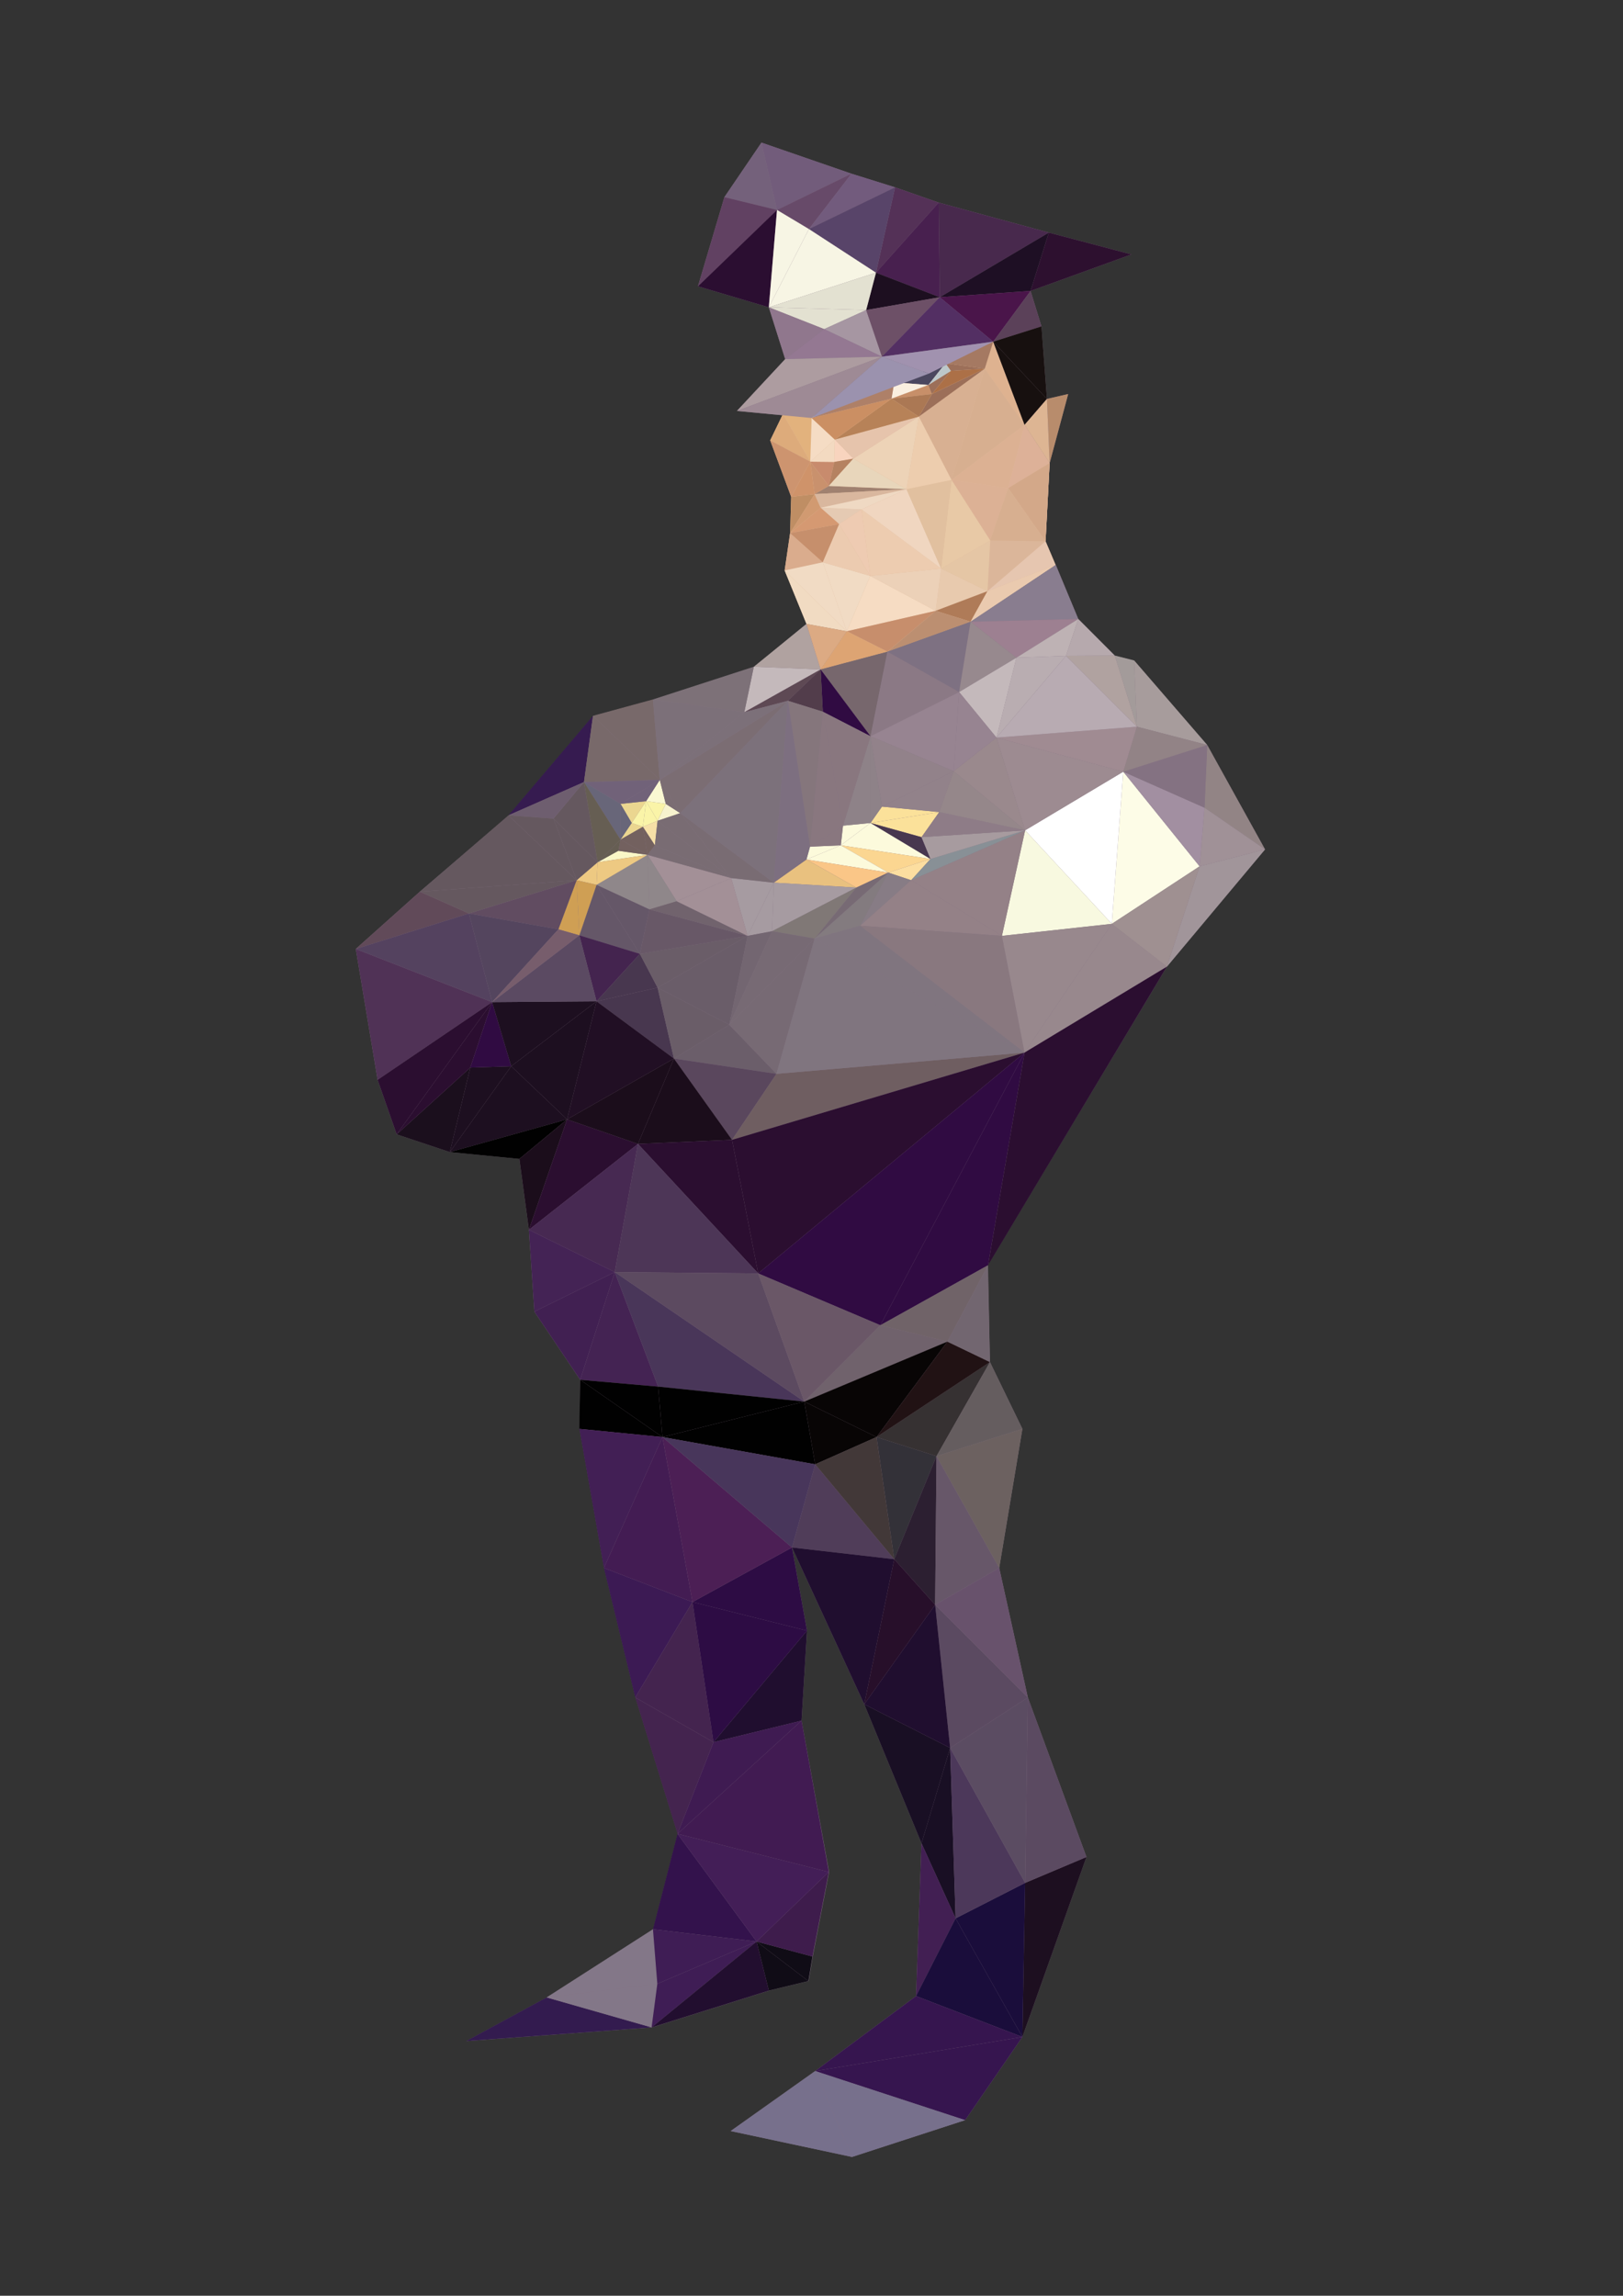 <?xml version="1.0" encoding="utf-8"?>
<svg version="1.1" xmlns="http://www.w3.org/2000/svg" xmlns:xlink="http://www.w3.org/1999/xlink" x="0px" y="0px"
	 width="595.3px" height="841.9px" viewBox="0 0 595.3 841.9" enable-background="new 0 0 595.3 841.9" xml:space="preserve">
	<rect x="0" y="0" width="595.3" height="841.9" fill="#333333" stroke="none"/>
	<g id="character">
		<g>
			<path fill="#847282" d="M464,311.5l-21.2-38.2l-26.8-31l-7.1-1.8L395.5,227l-8.2-19.8L356,228l-30.5,11l-24.5,6.5l9.6-14l-14.8-2.7
				l-19.2,15.8l-37,12l-22,6l-31,36.5L154,327l-23.5,21l8,48l7,20l19.5,6.5l25.5,2.5l3.5,26l2,30l16.8,25l-0.2,18l9,51l11.5,47.5
				l15.5,50l-9,35l-39,25l-29.5,16l68-5l43-13.5l14.5-3.5l1.5-9l6-31L294,631l2-33l-5.5-30.5L317,625l21,51l-2,56l-37,27.5l-31,22
				l44.5,9.5l41.5-13.5l21-30.5l23.5-66L377,622.5L366.5,575l8.5-51l-11.9-24.5l-0.8-35.5L428,354.5L464,311.5z M308.4,310l17.4,10
				l0,0L308.4,310z"/>
			<polygon fill="#847282" points="288,131.7 270.3,150.7 297.7,153.3 340.7,137 364.3,125.3 375.8,155.8 385,169.8 391.8,144.5
				384,146.3 382,119.7 378,106.7 415,93.3 384.7,85.3 344.3,74.3 328.3,68.7 312.3,63.7 279.3,52.3 265.7,72.3 256,105 282,112.7
				"/>
			<polygon fill="#847282" points="383.5,198.5 385,169.8 369.8,179 	"/>
		</g>
		<polygon fill="#DFB99A" points="383.5,198.5 385,169.8 375.8,155.8 364.3,125.3 346.8,133.2 328,140.2 298.5,153 299,147.5
			287.2,151.8 282.5,161.5 290.2,182.2 289.8,195.5 287.8,209.2 295.8,228.8 310.6,231.5 301,245.5 325.5,239 356,228 387.2,207.2 "/>
		<polygon fill="#DDAB7B" points="287.2,151.8 282.5,161.5 297.2,169.3 287.2,151.8 287.2,151.8 "/>
		<polygon fill="#CD946F" points="282.5,161.5 290.2,182.2 297.2,169.3 282.5,161.5 282.5,161.5 "/>
		<polygon fill="#BF8E64" points="290.2,182.2 289.8,195.5 298.8,181.2 290.2,182.2 290.2,182.2 "/>
		<polygon fill="#DAAC8D" points="289.8,195.5 287.8,209.2 301.8,206.2 289.8,195.5 289.8,195.5 "/>
		<polygon fill="#4B475F" points="328,140.2 346.8,133.2 340.5,141.2 328,140.2 328,140.2 "/>
		<polygon fill="#FAEFE0" points="328,140.2 327,146.2 340.5,141.2 328,140.2 328,140.2 "/>
		<polygon fill="#C78F69" points="327,146.2 341.8,144.5 340.5,141.2 327,146.2 327,146.2 "/>
		<polygon fill="#9C6F59" points="340.5,141.2 341.8,144.5 348.8,136 340.5,141.2 340.5,141.2 "/>
		<polygon fill="#BCC7CA" points="340.5,141.2 346.8,133.2 348.8,136 340.5,141.2 340.5,141.2 "/>
		<polygon fill="#E2B27D" points="287.2,151.8 297.2,169.3 299,147.5 287.2,151.8 287.2,151.8 "/>
		<polygon fill="#E5CAB3" points="301,186.2 316,186.8 307.8,192.2 301,186.2 301,186.2 "/>
		<polygon fill="#DBB69A" points="383.5,198.5 362.2,216.8 363.2,198.2 383.5,198.5 383.5,198.5 "/>
		<polygon fill="#F6DCC3" points="310.6,231.5 343.2,224 319.2,211.2 310.6,231.5 310.6,231.5 "/>
		<polygon fill="#E8CAAE" points="343.2,224 362.2,216.8 345.2,208.5 343.2,224 343.2,224 "/>
		<polygon fill="#F8D4BE" points="313,168.2 306.2,161.2 306,169.4 313,168.2 313,168.2 "/>
		<polygon fill="#C88B6D" points="297.2,169.3 304,178.2 306,169.4 297.2,169.3 297.2,169.3 "/>
		<polygon fill="#B58261" points="304,178.2 313,168.2 306,169.4 304,178.2 304,178.2 "/>
		<polygon fill="#A08170" points="298.8,181.2 304,178.2 332.5,179.4 298.8,181.2 298.8,181.2 "/>
		<polygon fill="#C9916D" points="298.8,181.2 297.2,169.3 304,178.2 298.8,181.2 298.8,181.2 "/>
		<polygon fill="#CF936A" points="298.8,181.2 297.2,169.3 290.2,182.2 298.8,181.2 298.8,181.2 "/>
		<polygon fill="#D19A71" points="301,186.2 298.8,181.2 289.8,195.5 301,186.2 301,186.2 "/>
		<polygon fill="#D59972" points="301,186.2 307.8,192.2 289.8,195.5 301,186.2 301,186.2 "/>
		<polygon fill="#C68F6C" points="289.8,195.5 301.8,206.2 307.8,192.2 289.8,195.5 289.8,195.5 "/>
		<polygon fill="#F1DBC4" points="287.8,209.2 310.6,231.5 301.8,206.2 287.8,209.2 287.8,209.2 "/>
		<polygon fill="#F1DBC4" points="301.8,206.2 319.2,211.2 310.6,231.5 301.8,206.2 301.8,206.2 "/>
		<polygon fill="#ECCBB0" points="301.8,206.2 307.8,192.2 319.2,211.2 301.8,206.2 301.8,206.2 "/>
		<polygon fill="#D8B092" points="337,152.8 361.2,135.2 349,176 337,152.8 337,152.8 "/>
		<polygon fill="#DEB290" points="361.2,135.2 364.3,125.3 375.8,155.8 361.2,135.2 361.2,135.2 "/>
		<polygon fill="#D7AF90" points="361.2,135.2 349,176 375.8,155.8 361.2,135.2 361.2,135.2 "/>
		<polygon fill="#DCB193" points="349,176 369.8,179 375.8,155.8 349,176 349,176 "/>
		<polygon fill="#DDB198" points="375.8,155.8 385,169.8 369.8,179 375.8,155.8 375.8,155.8 "/>
		<polygon fill="#DCB195" points="349,176 369.8,179 363.2,198.2 349,176 349,176 "/>
		<polygon fill="#D7AF90" points="363.2,198.2 369.8,179 383.5,198.5 363.2,198.2 363.2,198.2 "/>
		<polygon fill="#E5C6A5" points="363.2,198.2 345.2,208.5 362.2,216.8 363.2,198.2 363.2,198.2 "/>
		<polygon fill="#ECD1B8" points="343.2,224 345.2,208.5 319.2,211.2 343.2,224 343.2,224 "/>
		<polygon fill="#9C6F59" points="341.8,144.5 337,152.8 361.2,135.2 341.8,144.5 341.8,144.5 "/>
		<polygon fill="#AC7047" points="341.8,144.5 348.8,136 361.2,135.2 341.8,144.5 341.8,144.5 "/>
		<polygon fill="#9C6F59" points="348.8,136 346.8,133.2 361.2,135.2 348.8,136 348.8,136 "/>
		<polygon fill="#A57962" points="346.8,133.2 364.3,125.3 361.2,135.2 346.8,133.2 346.8,133.2 "/>
		<polygon fill="#AB7854" points="337,152.8 341.8,144.5 327,146.2 337,152.8 337,152.8 "/>
		<polygon fill="#E8C9A6" points="345.2,208.5 349,176 363.2,198.2 345.2,208.5 345.2,208.5 "/>
		<polygon fill="#EDCCB0" points="316,186.8 345.2,208.5 319.2,211.2 316,186.8 316,186.8 "/>
		<polygon fill="#EECBB2" points="316,186.8 307.8,192.2 319.2,211.2 316,186.8 316,186.8 "/>
		<polygon fill="#D9B79E" points="301,186.2 298.8,181.2 332.5,179.4 301,186.2 301,186.2 "/>
		<polygon fill="#EFD9C3" points="301,186.2 332.5,179.4 316,186.8 301,186.2 301,186.2 "/>
		<polygon fill="#F0D6C0" points="316,186.8 345.2,208.5 332.5,179.4 316,186.8 316,186.8 "/>
		<polygon fill="#E1C09F" points="332.5,179.4 349,176 345.2,208.5 332.5,179.4 332.5,179.4 "/>
		<polygon fill="#EDCDAE" points="332.5,179.4 349,176 337,152.8 332.5,179.4 332.5,179.4 "/>
		<polygon fill="#E8D6BB" points="332.5,179.4 304,178.2 313,168.2 332.5,179.4 332.5,179.4 "/>
		<polygon fill="#EDD3B7" points="313,168.2 337,152.8 332.5,179.4 313,168.2 313,168.2 "/>
		<polygon fill="#E6C4AC" points="313,168.2 306.2,161.2 337,152.8 313,168.2 313,168.2 "/>
		<polygon fill="#F3DAC1" points="306,169.4 297.2,169.3 306.2,161.2 306,169.4 306,169.4 "/>
		<polygon fill="#F5DCC4" points="297.2,169.3 297.7,153.3 306.2,161.2 297.2,169.3 297.2,169.3 "/>
		<polygon fill="#B78258" points="306.2,161.2 337,152.8 327,146.2 306.2,161.2 306.2,161.2 "/>
		<polygon fill="#CB8F63" points="306.2,161.2 297.7,153.3 327,146.2 306.2,161.2 306.2,161.2 "/>
		<polygon fill="#AE8068" points="297.7,153.3 328,140.2 327,146.2 297.7,153.3 297.7,153.3 "/>
		<polygon fill="#E6C6B0" points="383.5,198.5 387.2,207.2 362.2,216.8 383.5,198.5 383.5,198.5 "/>
		<polygon fill="#AF7B58" points="362.2,216.8 343.2,224 356,228 362.2,216.8 362.2,216.8 "/>
		<polygon fill="#C78E6C" points="343.2,224 310.6,231.5 325.5,239 343.2,224 343.2,224 "/>
		<polygon fill="#DDA473" points="301,245.5 325.5,239 310.6,231.5 301,245.5 301,245.5 "/>
		<polygon fill="#BC8F71" points="325.5,239 343.2,224 356,228 325.5,239 325.5,239 "/>
		<polygon fill="#EACAAF" points="356,228 387.2,207.2 362.2,216.8 356,228 356,228 "/>
		<polygon fill="#F1DBC2" points="287.8,209.2 295.8,228.8 310.6,231.5 287.8,209.2 287.8,209.2 "/>
		<polygon fill="#DFB99A" points="369.8,179 385,169.8 383.5,198.5 369.8,179 "/>
		<polygon fill="#897D8F" points="387.2,207.2 395.5,227 356,228 387.2,207.2 387.2,207.2 "/>
		<polygon fill="#7E7182" points="356,228 325.5,239 351.8,253.8 356,228 356,228 "/>
		<polygon fill="#77676D" points="325.5,239 301,245.5 319.3,270 325.5,239 325.5,239 "/>
		<polygon fill="#8B7985" points="319.3,270 325.5,239 351.8,253.8 319.3,270 319.3,270 "/>
		<polygon fill="#C4B9BB" points="301,245.5 273,261.2 276.5,244.5 301,245.5 301,245.5 "/>
		<polygon fill="#300B42" points="301,245.5 301.8,261 319.3,270 301,245.5 301,245.5 "/>
		<polygon fill="#5E4954" points="301,245.5 289,257 273,261.2 301,245.5 301,245.5 "/>
		<polygon fill="#523D4B" points="289,257 301.8,261 301,245.5 289,257 289,257 "/>
		<polygon fill="#9D8091" points="372.8,241.2 395.5,227 356,228 372.8,241.2 372.8,241.2 "/>
		<polygon fill="#97898E" points="372.8,241.2 351.8,253.8 356,228 372.8,241.2 372.8,241.2 "/>
		<polygon fill="#A39B9A" points="408.9,240.4 416,242.2 417,266.5 408.9,240.4 408.9,240.4 "/>
		<polygon fill="#B0A2A0" points="408.9,240.4 391,240.5 417,266.5 408.9,240.4 408.9,240.4 "/>
		<polygon fill="#A79C9C" points="416,242.2 417,266.5 442.8,273.2 416,242.2 416,242.2 "/>
		<polygon fill="#B6A9AD" points="395.5,227 408.9,240.4 391,240.5 395.5,227 395.5,227 "/>
		<polygon fill="#BEB2B4" points="395.5,227 372.8,241.2 391,240.5 395.5,227 395.5,227 "/>
		<polygon fill="#928485" points="442.8,273.2 464,311.5 441.8,296.2 442.8,273.2 442.8,273.2 "/>
		<polygon fill="#FDFCE7" points="412,283 440,317.7 407.8,338.8 412,283 412,283 "/>
		<polygon fill="#FFFFFF" points="412,283 376,304.5 407.8,338.8 412,283 412,283 "/>
		<polygon fill="#F8F9E0" points="376,304.5 367.5,343.2 407.8,338.8 376,304.5 376,304.5 "/>
		<polygon fill="#FAF8D2" points="237,293.8 242,286 244.2,294.8 237,293.8 237,293.8 "/>
		<polygon fill="#F7F3CE" points="244.2,294.8 249.5,298.2 241.2,301 244.2,294.8 244.2,294.8 "/>
		<polygon fill="#EBD690" points="237,293.8 227.6,294.8 231.7,301.8 237,293.8 237,293.8 "/>
		<polygon fill="#EBD690" points="231.7,301.8 227.6,307.9 235.8,303.2 231.7,301.8 231.7,301.8 "/>
		<polygon fill="#F6E0A7" points="235.8,303.2 240.2,310 241.2,301 235.8,303.2 235.8,303.2 "/>
		<polygon fill="#FAF4A8" points="235.8,303.2 237,293.8 231.7,301.8 235.8,303.2 235.8,303.2 "/>
		<polygon fill="#FAF4A8" points="235.8,303.2 241.2,301 237,293.8 235.8,303.2 235.8,303.2 "/>
		<polygon fill="#FAF4A8" points="237,293.8 244.2,294.8 241.2,301 237,293.8 237,293.8 "/>
		<polygon fill="#FBE19A" points="319.3,301.8 323.5,295.8 344.5,297.8 319.3,301.8 319.3,301.8 "/>
		<polygon fill="#FBE19A" points="319.3,301.8 338,307 344.5,297.8 319.3,301.8 319.3,301.8 "/>
		<polygon fill="#FCFADC" points="319.3,301.8 309.2,302.8 308.4,310 319.3,301.8 319.3,301.8 "/>
		<polygon fill="#FCFADC" points="308.4,310 341.3,315 319.3,301.8 308.4,310 308.4,310 "/>
		<polygon fill="#FBD691" points="308.4,310 308.4,310 325.8,320 341.3,315 308.4,310 308.4,310 "/>
		<polygon fill="#FCDEA0" points="341.3,315 334.2,322.8 325.8,320 341.3,315 341.3,315 "/>
		<polygon fill="#FCFADB" points="308.4,310 297.1,310.5 295.8,315.2 308.4,310 308.4,310 "/>
		<polygon fill="#FCFADB" points="325.8,320 295.8,315.2 308.4,310 325.8,320 325.8,320 "/>
		<polygon fill="#FAC687" points="325.8,320 314.1,325.5 295.8,315.2 325.8,320 325.8,320 "/>
		<polygon fill="#E9C17F" points="295.8,315.2 283.8,323.7 314.1,325.5 295.8,315.2 295.8,315.2 "/>
		<polygon fill="#8F878A" points="237.5,313.5 218.8,324.5 238.2,333.5 237.5,313.5 237.5,313.5 "/>
		<polygon fill="#655768" points="218.8,324.5 234.7,349.8 212.5,343 218.8,324.5 218.8,324.5 "/>
		<polygon fill="#44244F" points="212.5,343 218.8,367.2 234.7,349.8 212.5,343 212.5,343 "/>
		<polygon fill="#48374F" points="218.8,367.2 247.2,388.2 241.2,362.2 218.8,367.2 218.8,367.2 "/>
		<polygon fill="#6B5E6A" points="247.2,388.2 284.8,393.8 267.5,375.8 247.2,388.2 247.2,388.2 "/>
		<polygon fill="#A39097" points="237.5,313.5 268.2,322 248.2,330.5 237.5,313.5 237.5,313.5 "/>
		<polygon fill="#A69BA1" points="268.2,322 283.8,323.7 274.2,343.2 268.2,322 268.2,322 "/>
		<polygon fill="#A69BA1" points="283.8,323.7 314.1,325.5 283.2,341.5 283.8,323.7 283.8,323.7 "/>
		<polygon fill="#776A74" points="314.1,325.5 298.8,344.2 325.8,320 314.1,325.5 314.1,325.5 "/>
		<polygon fill="#877C85" points="325.8,320 315.5,339.5 334.2,322.8 325.8,320 325.8,320 "/>
		<polygon fill="#92828A" points="344.5,297.8 349.8,282.8 323.5,295.8 344.5,297.8 344.5,297.8 "/>
		<polygon fill="#65585F" points="219.2,316.2 214.2,286.8 203,300.2 219.2,316.2 219.2,316.2 "/>
		<polygon fill="#EDC982" points="219.2,316.2 211.5,322.8 218.8,324.5 219.2,316.2 219.2,316.2 "/>
		<polygon fill="#FAF7C7" points="219.2,316.2 226.8,312 237.5,313.5 219.2,316.2 219.2,316.2 "/>
		<polygon fill="#EDC982" points="219.2,316.2 218.8,324.5 237.5,313.5 219.2,316.2 219.2,316.2 "/>
		<polygon fill="#CF9F54" points="211.5,322.8 212.5,343 218.8,324.5 211.5,322.8 211.5,322.8 "/>
		<polygon fill="#CF9F54" points="211.5,322.8 204.8,340.8 212.5,343 211.5,322.8 211.5,322.8 "/>
		<polygon fill="#78696A" points="217.5,262.5 239.5,256.5 242,286 217.5,262.5 217.5,262.5 "/>
		<polygon fill="#361B50" points="217.5,262.5 186.5,299 214.2,286.8 217.5,262.5 217.5,262.5 "/>
		<polygon fill="#65585F" points="186.5,299 154,327 211.5,322.8 186.5,299 186.5,299 "/>
		<polygon fill="#6E5E6F" points="186.5,299 214.2,286.8 203,300.2 186.5,299 186.5,299 "/>
		<polygon fill="#65585F" points="186.5,299 211.5,322.8 203,300.2 186.5,299 186.5,299 "/>
		<polygon fill="#65585F" points="203,300.2 211.5,322.8 219.2,316.2 203,300.2 203,300.2 "/>
		<polygon fill="#614A59" points="154,327 130.5,348 172,335 154,327 154,327 "/>
		<polygon fill="#503256" points="130.5,348 138.5,396 180.5,367.5 130.5,348 130.5,348 "/>
		<polygon fill="#2B0E30" points="138.5,396 145.5,416 180.5,367.5 138.5,396 138.5,396 "/>
		<polygon fill="#1B0F1D" points="145.5,416 165,422.5 172.5,391.5 145.5,416 145.5,416 "/>
		<polygon fill="#1D0F20" points="165,422.5 208,410.5 187.5,391 165,422.5 165,422.5 "/>
		<polygon fill="#210F24" points="208,410.5 247.2,388.2 218.8,367.2 208,410.5 208,410.5 "/>
		<polygon fill="#5A475D" points="284.8,393.8 268.5,418 247.2,388.2 284.8,393.8 284.8,393.8 "/>
		<polygon fill="#6F5E61" points="268.5,418 375.8,386 284.8,393.8 268.5,418 268.5,418 "/>
		<polygon fill="#98888D" points="375.8,386 428,354.5 407.8,338.8 375.8,386 375.8,386 "/>
		<polygon fill="#A1959A" points="428,354.5 464,311.5 440,317.7 428,354.5 428,354.5 "/>
		<polygon fill="#9F9091" points="407.8,338.8 440,317.7 428,354.5 407.8,338.8 407.8,338.8 "/>
		<polygon fill="#010101" points="165,422.5 190.5,425 208,410.5 165,422.5 165,422.5 "/>
		<polygon fill="#1B0D1B" points="190.5,425 194,451 208,410.5 190.5,425 190.5,425 "/>
		<polygon fill="#2B0E30" points="194,451 234,419.5 208,410.5 194,451 194,451 "/>
		<polygon fill="#1B0D1B" points="208,410.5 234,419.5 247.2,388.2 208,410.5 208,410.5 "/>
		<polygon fill="#1B0D1B" points="234,419.5 247.2,388.2 268.5,418 234,419.5 234,419.5 "/>
		<polygon fill="#2B0E30" points="234,419.5 278.1,467 268.5,418 234,419.5 234,419.5 "/>
		<polygon fill="#2B0E30" points="268.5,418 375.8,386 278.1,467 268.5,418 268.5,418 "/>
		<polygon fill="#300B42" points="278.1,467 322.9,486 375.8,386 278.1,467 278.1,467 "/>
		<polygon fill="#300B42" points="322.9,486 362.4,464 375.8,386 322.9,486 322.9,486 "/>
		<polygon fill="#2B0E30" points="362.4,464 428,354.5 375.8,386 362.4,464 362.4,464 "/>
		<polygon fill="#472952" points="234,419.5 225.5,466.5 194,451 234,419.5 234,419.5 "/>
		<polygon fill="#4D3657" points="225.5,466.5 278.1,467 234,419.5 225.5,466.5 225.5,466.5 "/>
		<polygon fill="#442355" points="194,451 196,481 225.5,466.5 194,451 194,451 "/>
		<polygon fill="#412052" points="196,481 212.8,506 225.5,466.5 196,481 196,481 "/>
		<polygon fill="#442353" points="212.8,506 241.4,508.5 225.5,466.5 212.8,506 212.8,506 "/>
		<polygon fill="#493659" points="241.4,508.5 295,514 225.5,466.5 241.4,508.5 241.4,508.5 "/>
		<polygon fill="#5C4A60" points="225.5,466.5 278.1,467 295,514 225.5,466.5 225.5,466.5 "/>
		<polygon fill="#6A5767" points="295,514 278.1,467 322.9,486 295,514 295,514 "/>
		<polygon fill="#70626C" points="295,514 347.5,492 322.9,486 295,514 295,514 "/>
		<polygon fill="#706368" points="347.5,492 362.4,464 322.9,486 347.5,492 347.5,492 "/>
		<polygon fill="#010101" points="212.8,506 212.5,524 243,527 212.8,506 212.8,506 "/>
		<polygon fill="#010101" points="212.8,506 241.4,508.5 243,527 212.8,506 212.8,506 "/>
		<polygon fill="#010101" points="243,527 299,537 295,514 243,527 243,527 "/>
		<polygon fill="#010101" points="243,527 241.4,508.5 295,514 243,527 243,527 "/>
		<polygon fill="#080505" points="299,537 321.5,527 295,514 299,537 299,537 "/>
		<polygon fill="#333138" points="321.5,527 328,571.8 343.5,534 321.5,527 321.5,527 "/>
		<polygon fill="#2C1F31" points="328,571.8 343,588.5 343.5,534 328,571.8 328,571.8 "/>
		<polygon fill="#363132" points="343.5,534 321.5,527 343.5,534 343.5,534 "/>
		<polygon fill="#363132" points="343.5,534 321.5,527 363.1,499.5 343.5,534 343.5,534 "/>
		<path fill="none" stroke="#BF57A1" stroke-miterlimit="10" d="M321.5,527"/>
		<polygon fill="#080505" points="295,514 321.5,527 347.5,492 295,514 295,514 "/>
		<polygon fill="#211214" points="321.5,527 363.1,499.5 347.5,492 321.5,527 321.5,527 "/>
		<polygon fill="#726670" points="362.4,464 363.1,499.5 347.5,492 362.4,464 362.4,464 "/>
		<polygon fill="#421F55" points="212.5,524 221.5,575 243,527 212.5,524 212.5,524 "/>
		<polygon fill="#3C1A54" points="221.5,575 233,622.5 254,587.5 221.5,575 221.5,575 "/>
		<polygon fill="#44244F" points="233,622.5 248.5,672.5 261.7,638.9 233,622.5 233,622.5 "/>
		<polygon fill="#33124C" points="248.5,672.5 239.5,707.5 277.5,712 248.5,672.5 248.5,672.5 "/>
		<polygon fill="#837788" points="239.5,707.5 200.5,732.5 241.1,727.5 239.5,707.5 239.5,707.5 "/>
		<polygon fill="#331B4F" points="200.5,732.5 171,748.5 239,743.5 200.5,732.5 200.5,732.5 "/>
		<polygon fill="#837788" points="200.5,732.5 241.1,727.5 239,743.5 200.5,732.5 200.5,732.5 "/>
		<polygon fill="#3F1D55" points="239,743.5 277.5,712 241.1,727.5 239,743.5 239,743.5 "/>
		<polygon fill="#3F1D55" points="241.1,727.5 239.5,707.5 277.5,712 241.1,727.5 241.1,727.5 "/>
		<polygon fill="#100C16" points="277.5,712 298,717.5 296.5,726.5 277.5,712 277.5,712 "/>
		<polygon fill="#100C16" points="277.5,712 282,730 296.5,726.5 277.5,712 277.5,712 "/>
		<polygon fill="#220E2F" points="239,743.5 282,730 277.5,712 239,743.5 239,743.5 "/>
		<polygon fill="#3E1C4C" points="298,717.5 304,686.5 277.5,712 298,717.5 298,717.5 "/>
		<polygon fill="#431E57" points="248.5,672.5 304,686.5 277.5,712 248.5,672.5 248.5,672.5 "/>
		<polygon fill="#411B52" points="304,686.5 294,631 248.5,672.5 304,686.5 304,686.5 "/>
		<polygon fill="#200E2F" points="294,631 296,598 261.7,638.9 294,631 294,631 "/>
		<polygon fill="#3F1B52" points="261.7,638.9 248.5,672.5 294,631 261.7,638.9 261.7,638.9 "/>
		<polygon fill="#503D59" points="299,537 290.5,567.5 328,571.8 299,537 299,537 "/>
		<polygon fill="#423838" points="299,537 321.5,527 328,571.8 299,537 299,537 "/>
		<polygon fill="#200E2F" points="290.5,567.5 317,625 328,571.8 290.5,567.5 290.5,567.5 "/>
		<polygon fill="#270F2A" points="317,625 343,588.5 328,571.8 317,625 317,625 "/>
		<polygon fill="#2D0C44" points="296,598 290.5,567.5 254,587.5 296,598 296,598 "/>
		<polygon fill="#44244F" points="233,622.5 261.7,638.9 254,587.5 233,622.5 233,622.5 "/>
		<polygon fill="#2D0C44" points="254,587.5 296,598 261.7,638.9 254,587.5 254,587.5 "/>
		<polygon fill="#431C53" points="254,587.5 243,527 221.5,575 254,587.5 254,587.5 "/>
		<polygon fill="#4C1F55" points="254,587.5 290.5,567.5 243,527 254,587.5 254,587.5 "/>
		<polygon fill="#48365B" points="290.5,567.5 243,527 299,537 290.5,567.5 290.5,567.5 "/>
		<polygon fill="#655D5F" points="343.5,534 363.1,499.5 375,524 343.5,534 343.5,534 "/>
		<polygon fill="#675769" points="343.5,534 343,588.5 366.5,575 343.5,534 343.5,534 "/>
		<polygon fill="#6C6160" points="343.5,534 375,524 366.5,575 343.5,534 343.5,534 "/>
		<polygon fill="#190F24" points="317,625 338,676 348.5,641 317,625 317,625 "/>
		<polygon fill="#190F24" points="348.5,641 350.5,703.5 338,676 348.5,641 348.5,641 "/>
		<polygon fill="#421F53" points="338,676 336,732 350.5,703.5 338,676 338,676 "/>
		<polygon fill="#1A0D3B" points="336,732 375,747 350.5,703.5 336,732 336,732 "/>
		<polygon fill="#1D0F20" points="375,747 376,690.5 398.5,681 375,747 375,747 "/>
		<polygon fill="#1A0D3B" points="375,747 376,690.5 350.5,703.5 375,747 375,747 "/>
		<polygon fill="#4C385A" points="350.5,703.5 348.5,641 376,690.5 350.5,703.5 350.5,703.5 "/>
		<polygon fill="#5B4A61" points="376,690.5 398.5,681 377,622.5 376,690.5 376,690.5 "/>
		<polygon fill="#5B4C62" points="376,690.5 348.5,641 377,622.5 376,690.5 376,690.5 "/>
		<polygon fill="#5B4A61" points="343,588.5 348.5,641 343,588.5 343,588.5 "/>
		<polygon fill="#5B4A61" points="348.5,641 377,622.5 343,588.5 348.5,641 348.5,641 "/>
		<polygon fill="#68526C" points="343,588.5 366.5,575 377,622.5 343,588.5 343,588.5 "/>
		<polygon fill="#36154F" points="336,732 299,759.5 375,747 336,732 336,732 "/>
		<polygon fill="#77708C" points="299,759.5 268,781.5 312.5,791 299,759.5 299,759.5 "/>
		<polygon fill="#36154F" points="299,759.5 375,747 354,777.5 299,759.5 299,759.5 "/>
		<polygon fill="#77708C" points="312.5,791 354,777.5 299,759.5 312.5,791 312.5,791 "/>
		<polygon fill="#8F878A" points="237.5,313.5 238.2,333.5 248.2,330.5 237.5,313.5 237.5,313.5 "/>
		<polygon fill="#655768" points="218.8,324.5 234.7,349.8 238.2,333.5 218.8,324.5 218.8,324.5 "/>
		<polygon fill="#48374F" points="218.8,367.2 234.7,349.8 241.2,362.2 218.8,367.2 218.8,367.2 "/>
		<polygon fill="#6A5D68" points="241.2,362.2 247.2,388.2 267.5,375.8 241.2,362.2 241.2,362.2 "/>
		<polygon fill="#6A5D68" points="241.2,362.2 234.7,349.8 274.2,343.2 241.2,362.2 241.2,362.2 "/>
		<polygon fill="#685867" points="234.7,349.8 238.2,333.5 274.2,343.2 234.7,349.8 234.7,349.8 "/>
		<polygon fill="#71636D" points="238.2,333.5 248.2,330.5 274.2,343.2 238.2,333.5 238.2,333.5 "/>
		<polygon fill="#A39097" points="248.2,330.5 274.2,343.2 268.2,322 248.2,330.5 248.2,330.5 "/>
		<polygon fill="#6A5D69" points="241.2,362.2 274.2,343.2 267.5,375.8 241.2,362.2 241.2,362.2 "/>
		<polygon fill="#A69BA1" points="274.2,343.2 283.2,341.5 283.8,323.7 274.2,343.2 274.2,343.2 "/>
		<polyline fill="#807876" points="283.2,341.5 283.2,341.5 298.8,344.2 314.1,325.5 "/>
		<polygon fill="#837B7F" points="298.8,344.2 315.5,339.5 325.8,320 298.8,344.2 298.8,344.2 "/>
		<polygon fill="#736671" points="274.2,343.2 283.2,341.5 267.5,375.8 274.2,343.2 274.2,343.2 "/>
		<polygon fill="#776A74" points="283.2,341.5 298.8,344.2 267.5,375.8 283.2,341.5 283.2,341.5 "/>
		<polygon fill="#776A74" points="267.5,375.8 284.8,393.8 298.8,344.2 267.5,375.8 267.5,375.8 "/>
		<polygon fill="#80757F" points="284.8,393.8 375.8,386 298.8,344.2 284.8,393.8 284.8,393.8 "/>
		<polygon fill="#80757F" points="298.8,344.2 375.8,386 315.5,339.5 298.8,344.2 298.8,344.2 "/>
		<polygon fill="#948187" points="334.2,322.8 367.5,343.2 315.5,339.5 334.2,322.8 334.2,322.8 "/>
		<polygon fill="#89787F" points="315.5,339.5 375.8,386 367.5,343.2 315.5,339.5 315.5,339.5 "/>
		<polygon fill="#98888D" points="367.5,343.2 407.8,338.8 375.8,386 367.5,343.2 367.5,343.2 "/>
		<polygon fill="#948187" points="334.2,322.8 376,304.5 367.5,343.2 334.2,322.8 334.2,322.8 "/>
		<polygon fill="#889096" points="334.2,322.8 341.3,315 376,304.5 334.2,322.8 334.2,322.8 "/>
		<polygon fill="#48374F" points="341.3,315 338,307 319.3,301.8 341.3,315 341.3,315 "/>
		<polygon fill="#A79B9F" points="338,307 341.3,315 376,304.5 338,307 338,307 "/>
		<polygon fill="#8E7C87" points="338,307 344.5,297.8 376,304.5 338,307 338,307 "/>
		<polygon fill="#A09197" points="440,317.7 441.8,296.2 464,311.5 440,317.7 440,317.7 "/>
		<polygon fill="#A28FA1" points="440,317.7 412,283 441.8,296.2 440,317.7 440,317.7 "/>
		<polygon fill="#847282" points="412,283 442.8,273.2 441.8,296.2 412,283 412,283 "/>
		<polygon fill="#928386" points="412,283 417,266.5 442.8,273.2 412,283 412,283 "/>
		<polygon fill="#9D8B91" points="376,304.5 365.5,270.5 412,283 376,304.5 376,304.5 "/>
		<polygon fill="#A08B92" points="365.5,270.5 417,266.5 412,283 365.5,270.5 365.5,270.5 "/>
		<polygon fill="#B8ABB2" points="365.5,270.5 391,240.5 417,266.5 365.5,270.5 365.5,270.5 "/>
		<polygon fill="#B9ADB1" points="365.5,270.5 372.8,241.2 391,240.5 365.5,270.5 365.5,270.5 "/>
		<polygon fill="#C4B9BB" points="351.8,253.8 372.8,241.2 365.5,270.5 351.8,253.8 351.8,253.8 "/>
		<polygon fill="#95878A" points="344.5,297.8 349.8,282.8 376,304.5 344.5,297.8 344.5,297.8 "/>
		<polygon fill="#9A898D" points="349.8,282.8 365.5,270.5 376,304.5 349.8,282.8 349.8,282.8 "/>
		<polygon fill="#978491" points="349.8,282.8 351.8,253.8 365.5,270.5 349.8,282.8 349.8,282.8 "/>
		<polygon fill="#978491" points="349.8,282.8 319.3,270 351.8,253.8 349.8,282.8 349.8,282.8 "/>
		<polygon fill="#92828A" points="349.8,282.8 323.5,295.8 319.3,270 349.8,282.8 349.8,282.8 "/>
		<polygon fill="#8E8288" points="319.3,270 319.3,301.8 323.5,295.8 319.3,270 319.3,270 "/>
		<polygon fill="#8E8288" points="309.2,302.8 319.3,301.8 319.3,270 309.2,302.8 309.2,302.8 "/>
		<polygon fill="#89777F" points="309.2,302.8 297.1,310.5 308.4,310 309.2,302.8 309.2,302.8 "/>
		<polygon fill="#7D6F80" points="295.8,315.2 297.1,310.5 283.8,323.7 295.8,315.2 295.8,315.2 "/>
		<polygon fill="#89777F" points="297.1,310.5 301.8,261 309.2,302.8 297.1,310.5 297.1,310.5 "/>
		<polygon fill="#89777F" points="309.2,302.8 301.8,261 319.3,270 309.2,302.8 309.2,302.8 "/>
		<polygon fill="#85767C" points="301.8,261 289,257 297.1,310.5 301.8,261 301.8,261 "/>
		<polygon fill="#78696A" points="242,286 214.2,286.8 217.5,262.5 242,286 242,286 "/>
		<polygon fill="#716279" points="242,286 237,293.8 227.6,294.8 242,286 242,286 "/>
		<polygon fill="#716279" points="227.6,294.8 214.2,286.8 242,286 227.6,294.8 227.6,294.8 "/>
		<polygon fill="#686679" points="231.7,301.8 227.6,294.8 227.6,307.9 231.7,301.8 231.7,301.8 "/>
		<polygon fill="#686679" points="227.6,307.9 214.2,286.8 227.6,294.8 227.6,307.9 227.6,307.9 "/>
		<polygon fill="#665E53" points="214.2,286.8 219.2,316.2 227.6,307.9 214.2,286.8 214.2,286.8 "/>
		<polygon fill="#73615F" points="237.5,313.5 227.6,307.9 235.8,303.2 237.5,313.5 237.5,313.5 "/>
		<polygon fill="#796C73" points="241.2,301 268.2,322 240.2,310 241.2,301 241.2,301 "/>
		<polygon fill="#796C73" points="241.2,301 249.5,298.2 268.2,322 241.2,301 241.2,301 "/>
		<polygon fill="#796C73" points="249.5,298.2 283.8,323.7 268.2,322 249.5,298.2 249.5,298.2 "/>
		<polygon fill="#7B6D73" points="249.5,298.2 244.2,294.8 242,286 249.5,298.2 249.5,298.2 "/>
		<polygon fill="#7D7178" points="239.5,256.5 273,261.2 276.5,244.5 239.5,256.5 239.5,256.5 "/>
		<polygon fill="#B0A2A0" points="276.5,244.5 301,245.5 295.8,228.8 276.5,244.5 276.5,244.5 "/>
		<polygon fill="#DCAA83" points="295.8,228.8 301,245.5 310.6,231.5 295.8,228.8 295.8,228.8 "/>
		<polygon fill="#7C7079" points="242,286 273,261.2 239.5,256.5 242,286 242,286 "/>
		<polygon fill="#7B6D73" points="242,286 249.5,298.2 289,257 242,286 242,286 "/>
		<polygon fill="#7C7079" points="242,286 273,261.2 289,257 242,286 242,286 "/>
		<polygon fill="#7C717B" points="249.5,298.2 283.8,323.7 289,257 249.5,298.2 249.5,298.2 "/>
		<polygon fill="#7D6F80" points="283.8,323.7 297.1,310.5 289,257 283.8,323.7 283.8,323.7 "/>
		<polygon fill="#614C61" points="172,335 204.8,340.8 211.5,322.8 172,335 172,335 "/>
		<polygon fill="#65585F" points="172,335 154,327 211.5,322.8 172,335 172,335 "/>
		<polygon fill="#54425F" points="172,335 130.5,348 180.5,367.5 172,335 172,335 "/>
		<polygon fill="#2B0E30" points="180.5,367.5 172.5,391.5 145.5,416 180.5,367.5 180.5,367.5 "/>
		<path fill="none" stroke="#BF57A1" stroke-miterlimit="10" d="M172.5,391.5"/>
		<polygon fill="#1D0F20" points="172.5,391.5 187.5,391 165,422.5 172.5,391.5 172.5,391.5 "/>
		<polygon fill="#1D0F20" points="187.5,391 218.8,367.2 208,410.5 187.5,391 187.5,391 "/>
		<polygon fill="#300B42" points="187.5,391 180.5,367.5 172.5,391.5 187.5,391 187.5,391 "/>
		<polygon fill="#1D0F20" points="187.5,391 218.8,367.2 180.5,367.5 187.5,391 187.5,391 "/>
		<polygon fill="#5B4A62" points="180.5,367.5 212.5,343 218.8,367.2 180.5,367.5 180.5,367.5 "/>
		<polygon fill="#54455E" points="172,335 180.5,367.5 204.8,340.8 172,335 172,335 "/>
		<polygon fill="#775D6C" points="180.5,367.5 204.8,340.8 212.5,343 180.5,367.5 180.5,367.5 "/>
		<polygon fill="#73615F" points="227.6,307.9 226.8,312 237.5,313.5 227.6,307.9 227.6,307.9 "/>
		<polygon fill="#665E53" points="227.6,307.9 219.2,316.2 226.8,312 227.6,307.9 227.6,307.9 "/>
		<polygon fill="#73615F" points="237.5,313.5 235.8,303.2 240.2,310 237.5,313.5 237.5,313.5 "/>
		<polygon fill="#796C73" points="237.5,313.5 240.2,310 268.2,322 237.5,313.5 237.5,313.5 "/>
		<polygon fill="#200E2F" points="343,588.5 317,625 348.5,641 343,588.5 "/>
		<polygon fill="#74617B" points="279.3,52.3 265.7,72.3 285,77 279.3,52.3 279.3,52.3 "/>
		<polygon fill="#725C7B" points="279.3,52.3 312.3,63.7 285,77 279.3,52.3 279.3,52.3 "/>
		<polygon fill="#614162" points="265.7,72.3 256,105 285,77 265.7,72.3 265.7,72.3 "/>
		<polygon fill="#2B0E31" points="256,105 282,112.7 285,77 256,105 256,105 "/>
		<polygon fill="#674A69" points="285,77 312.3,63.7 296.7,84 285,77 285,77 "/>
		<polygon fill="#725B7D" points="296.7,84 328.3,68.7 312.3,63.7 296.7,84 296.7,84 "/>
		<polygon fill="#543157" points="328.3,68.7 344.3,74.3 321.3,100 328.3,68.7 328.3,68.7 "/>
		<polygon fill="#48294D" points="344.3,74.3 384.7,85.3 344.7,109 344.3,74.3 344.3,74.3 "/>
		<polygon fill="#2D102F" points="384.7,85.3 415,93.3 378,106.7 384.7,85.3 384.7,85.3 "/>
		<polygon fill="#1E0F24" points="384.7,85.3 344.7,109 378,106.7 384.7,85.3 384.7,85.3 "/>
		<polygon fill="#48204F" points="344.7,109 344.3,74.3 321.3,100 344.7,109 344.7,109 "/>
		<polygon fill="#584469" points="296.7,84 321.3,100 328.3,68.7 296.7,84 296.7,84 "/>
		<polygon fill="#F7F5E4" points="296.7,84 285,77 282,112.7 296.7,84 296.7,84 "/>
		<polygon fill="#F7F5E4" points="296.7,84 321.3,100 282,112.7 296.7,84 296.7,84 "/>
		<polygon fill="#1D0F20" points="321.3,100 344.7,109 317.7,113.7 321.3,100 321.3,100 "/>
		<polygon fill="#E3E1D1" points="317.7,113.7 282,112.7 321.3,100 317.7,113.7 317.7,113.7 "/>
		<polygon fill="#E3E1D1" points="282,112.7 302.3,120.7 317.7,113.7 282,112.7 282,112.7 "/>
		<polygon fill="#90778D" points="282,112.7 288,131.7 302.3,120.7 282,112.7 282,112.7 "/>
		<polygon fill="#A696A2" points="302.3,120.7 317.7,113.7 323.5,130.8 302.3,120.7 302.3,120.7 "/>
		<polygon fill="#6D5067" points="317.7,113.7 344.7,109 323.5,130.8 317.7,113.7 317.7,113.7 "/>
		<polygon fill="#4A154A" points="344.7,109 378,106.7 364.3,125.3 344.7,109 344.7,109 "/>
		<polygon fill="#5B4159" points="364.3,125.3 382,119.7 378,106.7 364.3,125.3 364.3,125.3 "/>
		<polygon fill="#532F63" points="323.5,130.8 364.3,125.3 344.7,109 323.5,130.8 323.5,130.8 "/>
		<polygon fill="#947892" points="288,131.7 302.3,120.7 323.5,130.8 288,131.7 288,131.7 "/>
		<polygon fill="#AD9CA0" points="288,131.7 270.3,150.7 323.5,130.8 288,131.7 288,131.7 "/>
		<polygon fill="#9E8A95" points="270.3,150.7 297.7,153.3 323.5,130.8 270.3,150.7 270.3,150.7 "/>
		<polygon fill="#9B92AE" points="297.7,153.3 340.7,137 323.5,130.8 297.7,153.3 297.7,153.3 "/>
		<polygon fill="#A192AF" points="323.5,130.8 364.3,125.3 340.7,137 323.5,130.8 323.5,130.8 "/>
		<polygon fill="#17100F" points="382,119.7 384,146.3 364.3,125.3 382,119.7 382,119.7 "/>
		<polygon fill="#17100F" points="364.3,125.3 375.8,155.8 384,146.3 364.3,125.3 364.3,125.3 "/>
		<polygon fill="#B88C6C" points="384,146.3 391.8,144.5 385,169.8 384,146.3 384,146.3 "/>
		<polygon fill="#DDB593" points="384,146.3 375.8,155.8 385,169.8 384,146.3 384,146.3 "/>
		<polygon fill="#D3A889" points="385,169.8 383.5,198.5 369.8,179 385,169.8 385,169.8 "/>
	</g>
</svg>

